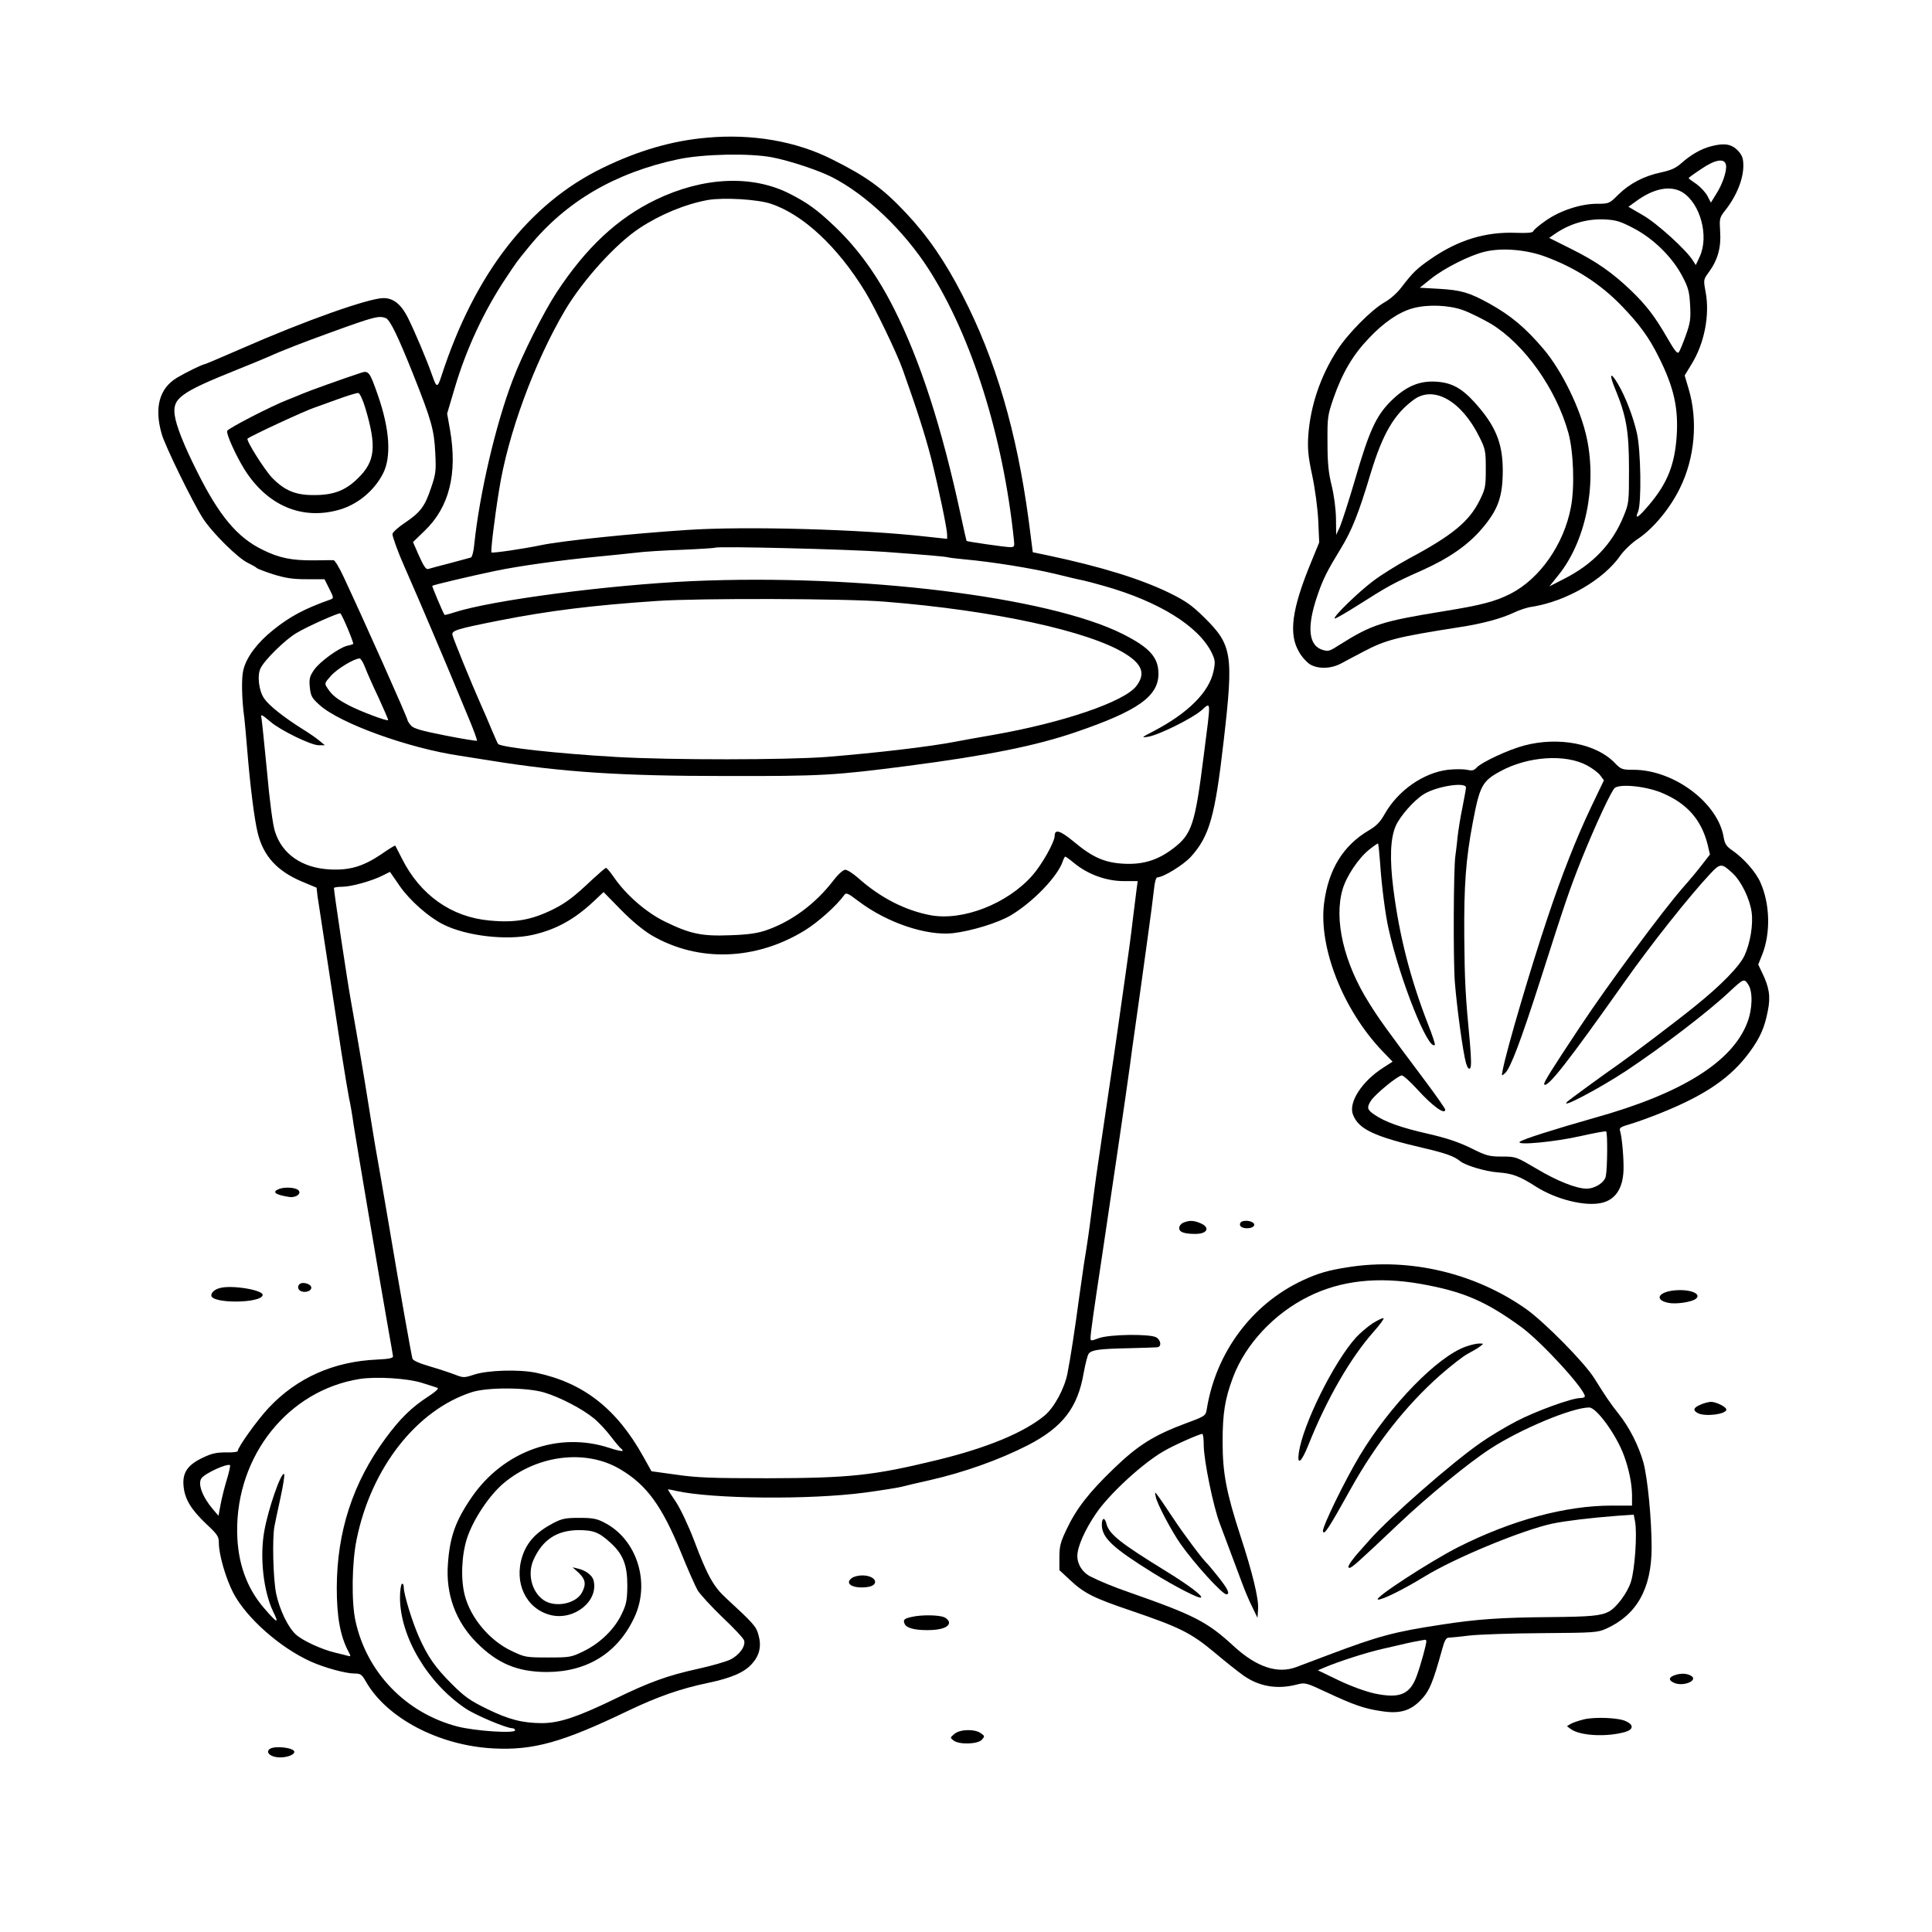 <?xml version="1.0" standalone="no"?>
<!DOCTYPE svg PUBLIC "-//W3C//DTD SVG 20010904//EN"
 "http://www.w3.org/TR/2001/REC-SVG-20010904/DTD/svg10.dtd">
<svg version="1.0" xmlns="http://www.w3.org/2000/svg"
 width="1024pt" height="1024pt" viewBox="0 0 1024 1024"
 preserveAspectRatio="xMidYMid meet">
<g transform="translate(0,1024) scale(0.1,-0.1)"
fill="#000000" stroke="none">
<path d="M3745 9510 c-183 -16 -362 -68 -551 -160 -391 -190 -679 -562 -855
-1105 -20 -61 -25 -61 -47 2 -29 84 -95 239 -131 311 -35 69 -76 102 -128 102
-78 0 -417 -120 -749 -266 -106 -46 -195 -84 -198 -84 -11 0 -101 -44 -148
-72 -94 -57 -121 -159 -81 -298 18 -64 162 -358 217 -445 48 -76 188 -215 241
-239 22 -11 42 -22 45 -26 3 -4 42 -19 88 -34 65 -20 103 -26 177 -26 l95 0
25 -50 c24 -47 24 -51 8 -57 -139 -49 -217 -91 -305 -162 -84 -67 -141 -143
-158 -211 -11 -41 -9 -156 5 -255 2 -16 9 -91 15 -165 16 -199 39 -377 56
-445 30 -122 102 -201 233 -257 l79 -33 5 -45 c4 -25 27 -178 52 -340 25 -162
59 -383 75 -490 17 -107 35 -215 40 -240 6 -25 17 -88 24 -140 16 -101 128
-766 186 -1095 12 -66 22 -126 23 -133 2 -10 -19 -15 -84 -18 -230 -10 -424
-96 -574 -255 -61 -65 -165 -210 -165 -230 0 -5 -28 -8 -62 -7 -50 0 -75 -5
-123 -28 -82 -39 -109 -80 -102 -152 7 -69 40 -123 121 -200 59 -55 66 -66 66
-100 0 -62 37 -189 77 -266 70 -132 246 -288 409 -362 73 -33 186 -64 233 -64
32 0 39 -5 60 -42 111 -195 388 -340 676 -355 212 -11 366 32 715 200 155 74
277 117 422 147 127 27 194 56 235 103 39 44 50 93 33 152 -12 45 -27 61 -171
194 -67 61 -100 120 -170 306 -30 79 -72 167 -96 204 -24 35 -43 65 -43 66 0
2 19 -1 43 -7 192 -43 709 -48 1002 -9 88 12 176 26 195 31 19 5 85 21 145 34
185 42 370 108 523 186 185 96 264 198 296 384 9 48 20 94 27 102 16 19 55 25
209 28 74 2 143 4 153 5 25 2 21 38 -5 53 -35 19 -251 16 -305 -5 -40 -15 -43
-15 -43 1 1 32 19 156 60 427 44 292 134 904 150 1025 5 41 16 120 24 175 8
55 22 154 31 220 9 66 27 197 40 290 13 94 27 200 31 238 4 42 11 67 19 67 31
0 138 66 177 109 99 110 128 214 174 616 53 459 45 507 -106 655 -63 62 -96
85 -181 127 -154 75 -365 140 -644 199 l-81 17 -22 171 c-63 468 -175 851
-350 1190 -92 180 -186 316 -300 437 -124 132 -209 193 -391 284 -192 97 -425
137 -666 115z m348 -104 c93 -18 244 -68 317 -105 182 -93 380 -282 513 -489
228 -357 394 -885 451 -1434 4 -35 2 -38 -20 -38 -26 0 -226 29 -231 33 -1 2
-16 66 -32 142 -99 459 -213 812 -352 1088 -88 175 -189 316 -311 433 -95 91
-147 129 -246 179 -198 99 -455 87 -705 -33 -203 -98 -370 -253 -527 -492 -70
-107 -182 -330 -233 -465 -91 -239 -175 -602 -203 -868 -3 -38 -12 -70 -18
-72 -6 -2 -56 -15 -111 -30 -55 -14 -107 -28 -116 -31 -11 -3 -24 16 -48 70
l-32 73 61 59 c131 125 176 303 135 537 l-15 85 40 135 c61 207 157 413 274
587 59 88 50 77 122 165 195 238 455 390 789 461 134 28 378 33 498 10z m-7
-246 c171 -57 354 -228 499 -465 53 -86 169 -327 200 -415 77 -216 119 -348
151 -472 39 -156 84 -370 84 -403 l0 -21 -112 12 c-345 39 -959 56 -1268 35
-301 -20 -657 -57 -770 -80 -95 -20 -260 -44 -265 -39 -5 5 14 168 40 329 46
295 186 677 350 955 95 160 270 353 395 435 111 73 242 127 362 149 83 14 262
4 334 -20z m-2041 -606 c22 -9 64 -95 145 -298 97 -244 111 -294 117 -416 5
-95 3 -112 -22 -185 -33 -99 -56 -130 -139 -186 -36 -24 -66 -51 -66 -60 0
-13 31 -100 60 -164 69 -157 97 -224 153 -355 63 -147 90 -213 194 -463 25
-60 43 -110 41 -113 -3 -2 -79 10 -169 28 -127 25 -168 37 -181 53 -10 11 -17
23 -18 28 0 12 -233 534 -339 760 -22 48 -46 87 -53 88 -7 0 -53 0 -103 -1
-118 -1 -184 12 -273 56 -134 65 -230 180 -346 412 -71 141 -112 244 -120 302
-12 89 30 120 329 240 72 29 148 60 170 70 65 30 192 79 325 127 234 85 258
91 295 77z m2645 -1239 c228 -17 318 -24 340 -30 8 -2 47 -6 85 -10 145 -13
354 -47 475 -76 69 -17 136 -33 150 -35 14 -3 65 -16 113 -30 289 -82 499
-212 569 -353 19 -40 20 -50 10 -98 -23 -111 -134 -222 -317 -318 -66 -34 -68
-36 -30 -30 56 9 232 96 283 140 52 45 51 64 12 -240 -46 -366 -63 -417 -162
-492 -81 -62 -159 -86 -260 -81 -103 5 -168 34 -268 118 -70 58 -100 67 -100
30 0 -33 -69 -155 -119 -211 -133 -150 -368 -241 -538 -210 -134 25 -266 92
-384 197 -27 24 -58 44 -69 44 -11 0 -37 -23 -63 -57 -96 -125 -223 -218 -357
-264 -48 -16 -97 -23 -190 -26 -151 -6 -212 7 -347 73 -100 49 -207 143 -271
237 -18 26 -36 47 -40 47 -4 0 -36 -28 -72 -61 -99 -94 -140 -124 -205 -157
-116 -58 -204 -74 -340 -61 -202 18 -368 135 -465 329 -18 36 -34 66 -35 68
-2 2 -36 -19 -76 -47 -96 -64 -167 -85 -273 -79 -146 8 -252 82 -289 202 -11
34 -28 161 -42 319 -14 144 -27 270 -29 280 -6 24 0 22 47 -18 53 -46 216
-125 256 -125 l33 0 -29 24 c-15 13 -57 42 -93 64 -98 62 -175 123 -200 160
-28 40 -38 122 -19 160 21 44 130 151 189 186 57 35 229 111 234 105 13 -14
73 -159 68 -162 -4 -3 -19 -7 -33 -10 -43 -11 -144 -84 -174 -127 -24 -35 -27
-47 -23 -92 5 -47 10 -57 51 -94 108 -98 473 -230 747 -270 19 -3 90 -14 158
-25 383 -62 695 -82 1247 -82 511 -1 576 3 970 54 421 55 675 106 888 179 327
112 437 189 437 309 0 87 -47 139 -190 211 -393 197 -1389 319 -2280 280 -443
-20 -1063 -101 -1263 -166 -27 -9 -49 -14 -51 -13 -10 16 -67 151 -65 154 6 5
200 51 334 79 124 26 345 57 545 76 63 6 151 15 195 20 44 6 157 13 250 16 94
4 172 9 175 11 10 9 701 -8 900 -22z m0 -264 c577 -46 1084 -156 1276 -277 89
-56 106 -106 57 -170 -63 -83 -387 -194 -758 -259 -82 -14 -170 -30 -195 -35
-137 -27 -418 -60 -690 -82 -215 -16 -822 -17 -1115 0 -312 18 -609 51 -625
69 -3 4 -19 40 -35 78 -16 39 -41 97 -56 130 -49 110 -147 350 -151 370 -4 23
20 31 247 76 264 52 496 81 840 104 219 15 1006 13 1205 -4z m-2755 -348 c10
-27 42 -99 72 -162 29 -63 52 -116 50 -118 -7 -6 -148 47 -207 78 -63 33 -90
54 -114 91 -17 26 -17 27 19 67 33 37 123 91 151 91 6 0 19 -21 29 -47z m3760
-1039 c73 -59 167 -93 258 -94 l77 0 -5 -37 c-3 -21 -12 -96 -21 -168 -8 -71
-26 -206 -40 -300 -13 -93 -31 -217 -39 -275 -8 -58 -26 -181 -40 -275 -14
-93 -34 -231 -45 -305 -11 -74 -24 -166 -30 -205 -5 -38 -17 -124 -25 -190
-13 -104 -22 -165 -40 -275 -2 -14 -13 -92 -25 -175 -22 -165 -46 -322 -62
-403 -15 -80 -71 -184 -123 -226 -110 -90 -306 -171 -570 -235 -338 -82 -459
-95 -900 -96 -289 0 -373 3 -481 19 l-131 18 -43 77 c-141 254 -317 392 -568
445 -90 19 -259 14 -330 -10 -52 -17 -56 -17 -100 0 -26 10 -86 30 -134 44
-55 16 -89 31 -92 41 -6 22 -65 352 -126 716 -28 165 -60 350 -71 410 -10 61
-28 169 -39 240 -20 126 -50 305 -90 530 -18 97 -90 578 -90 598 0 4 20 7 44
7 47 0 159 31 217 61 l36 18 51 -74 c53 -77 154 -166 230 -204 122 -62 337
-87 475 -56 124 28 222 82 324 178 l52 49 93 -95 c58 -59 119 -109 163 -135
246 -143 551 -133 811 27 70 43 168 131 207 185 12 17 17 15 78 -31 151 -114
359 -184 500 -169 99 12 238 54 307 95 119 71 251 209 276 289 4 12 10 22 12
22 3 0 25 -16 49 -36z m-3460 -2753 c39 -12 76 -24 84 -27 8 -3 -10 -20 -45
-43 -93 -60 -152 -118 -231 -225 -173 -235 -257 -494 -258 -791 0 -154 18
-255 61 -337 15 -28 14 -29 -3 -24 -10 3 -40 10 -68 17 -71 17 -175 65 -208
97 -41 38 -85 130 -103 214 -16 75 -22 296 -9 360 3 18 18 86 32 151 14 65 23
121 19 124 -15 15 -84 -183 -105 -301 -25 -138 -5 -318 46 -426 34 -69 24 -66
-46 15 -94 108 -142 243 -144 405 -5 405 270 750 648 811 87 14 253 4 330 -20z
m651 -52 c83 -25 200 -86 261 -136 25 -20 66 -64 91 -97 26 -34 50 -62 54 -64
4 -2 8 -7 8 -11 0 -5 -32 2 -71 15 -268 88 -559 -17 -727 -259 -87 -126 -118
-211 -128 -357 -12 -159 41 -304 151 -415 112 -113 219 -157 375 -157 213 1
374 101 462 289 87 184 14 415 -159 503 -40 21 -62 25 -133 25 -73 0 -92 -4
-138 -28 -89 -47 -138 -99 -163 -174 -47 -142 19 -280 149 -313 125 -31 256
74 228 184 -7 26 -40 52 -82 62 l-29 7 33 -30 c35 -34 40 -59 17 -103 -32 -61
-144 -83 -205 -40 -62 44 -85 137 -53 211 48 108 124 158 239 159 81 0 110
-12 172 -69 66 -61 87 -118 87 -226 -1 -78 -5 -98 -30 -150 -38 -80 -113 -153
-200 -196 -68 -33 -73 -34 -190 -34 -116 0 -123 1 -192 34 -116 54 -217 173
-249 293 -23 87 -18 213 11 304 33 101 119 230 196 294 181 151 439 180 619
71 139 -83 219 -194 320 -441 34 -85 74 -174 87 -198 14 -23 74 -88 133 -145
60 -56 111 -111 114 -122 9 -31 -27 -79 -75 -102 -24 -11 -100 -33 -169 -48
-163 -36 -257 -70 -442 -160 -196 -95 -291 -127 -383 -128 -105 0 -179 19
-295 76 -88 43 -118 64 -185 131 -88 88 -127 143 -175 251 -35 79 -80 225 -80
262 0 13 -4 21 -10 18 -5 -3 -10 -36 -10 -72 0 -206 145 -452 347 -588 51 -35
217 -105 248 -105 8 0 15 -5 15 -11 0 -18 -211 -4 -305 20 -274 71 -482 287
-541 560 -22 100 -19 310 6 431 77 379 317 686 610 781 83 27 295 26 386 -2z
m-1684 -462 c-12 -39 -27 -99 -33 -132 l-11 -59 -29 34 c-57 67 -82 136 -61
165 19 27 139 81 151 69 3 -2 -5 -37 -17 -77z"/>
<path d="M1910 8263 c-86 -28 -281 -98 -305 -109 -16 -7 -53 -22 -81 -33 -83
-32 -315 -151 -320 -165 -6 -15 47 -133 93 -206 120 -189 301 -267 497 -213
99 27 189 101 236 193 45 88 36 234 -27 415 -44 126 -49 133 -93 118z m27
-188 c60 -203 52 -281 -41 -371 -66 -65 -131 -89 -236 -88 -95 0 -153 25 -218
92 -41 43 -139 199 -130 207 13 13 308 150 356 165 15 5 70 25 122 44 52 19
101 34 109 33 8 -1 24 -35 38 -82z"/>
<path d="M9074 9466 c-57 -14 -111 -45 -165 -93 -27 -24 -54 -36 -106 -47 -90
-19 -166 -59 -226 -118 -47 -47 -49 -48 -112 -48 -86 0 -197 -36 -273 -90 -33
-23 -63 -48 -65 -55 -4 -9 -29 -11 -94 -9 -161 6 -306 -39 -449 -138 -74 -51
-95 -71 -157 -152 -21 -28 -60 -63 -90 -79 -69 -40 -193 -165 -249 -252 -90
-139 -143 -297 -154 -455 -4 -69 -1 -108 21 -210 15 -70 29 -176 32 -240 l5
-115 -45 -110 c-100 -243 -118 -376 -62 -470 14 -26 41 -55 58 -66 43 -26 111
-24 164 4 23 12 74 40 115 61 123 65 177 79 508 131 127 19 229 47 296 79 27
13 69 27 94 30 182 29 381 144 470 274 19 26 60 66 93 87 81 55 170 162 222
270 78 159 95 357 45 524 l-21 71 36 59 c69 111 98 262 75 384 -12 65 -12 65
19 107 46 64 64 130 58 213 -4 67 -3 73 23 107 63 78 100 169 100 242 0 38 -6
54 -27 78 -34 36 -71 43 -139 26z m74 -100 c6 -29 -18 -102 -51 -153 l-29 -47
-18 35 c-10 19 -37 48 -59 64 -23 15 -41 29 -41 31 0 2 30 24 68 49 73 50 123
58 130 21z m-231 -145 c95 -59 142 -232 92 -341 l-21 -45 -16 25 c-35 56 -190
197 -264 239 l-77 45 40 29 c94 69 182 86 246 48z m-260 -190 c106 -55 206
-153 259 -254 33 -62 38 -83 42 -155 4 -71 1 -93 -23 -160 -15 -42 -32 -83
-37 -89 -8 -10 -23 10 -60 74 -66 115 -112 175 -194 254 -100 95 -181 152
-315 219 l-118 59 27 19 c80 56 171 83 267 79 60 -3 83 -10 152 -46z m-467
-151 c160 -59 293 -145 406 -262 95 -99 144 -166 197 -273 79 -158 103 -267
94 -413 -10 -154 -49 -252 -144 -365 -60 -71 -80 -84 -61 -39 19 45 15 323 -6
416 -20 88 -60 192 -100 260 -41 70 -49 55 -15 -26 59 -143 73 -224 73 -423 0
-176 0 -182 -29 -252 -59 -145 -162 -254 -317 -332 l-76 -39 49 61 c142 177
203 468 150 722 -32 154 -130 356 -229 474 -97 114 -173 178 -288 242 -107 59
-149 71 -264 78 l-105 6 60 48 c70 56 207 125 285 143 91 22 220 11 320 -26z
m-435 -284 c36 -13 102 -46 147 -72 178 -108 346 -345 411 -579 27 -100 34
-287 13 -394 -37 -196 -165 -379 -320 -458 -80 -41 -157 -61 -356 -93 -326
-53 -379 -70 -549 -177 -53 -34 -59 -36 -86 -29 -80 20 -91 120 -32 291 29 86
54 134 122 245 60 98 96 188 160 402 64 210 124 313 229 390 106 77 254 -8
348 -200 31 -62 33 -74 33 -167 0 -93 -2 -105 -32 -166 -56 -113 -144 -186
-376 -310 -61 -33 -146 -86 -187 -117 -78 -58 -215 -191 -206 -200 3 -3 58 29
123 70 159 101 187 117 338 184 145 65 244 134 318 220 88 103 112 171 112
314 -1 144 -39 235 -149 357 -69 76 -122 105 -204 110 -89 6 -162 -25 -242
-105 -77 -77 -114 -159 -188 -414 -33 -113 -70 -226 -80 -250 l-20 -43 -1 87
c-1 52 -10 121 -23 175 -17 68 -22 120 -22 228 -1 134 1 144 32 235 47 134
102 228 187 317 79 84 160 139 233 159 80 22 192 17 267 -10z"/>
<path d="M8080 6289 c-82 -21 -228 -89 -254 -118 -14 -15 -24 -17 -52 -11 -19
4 -64 4 -100 0 -130 -16 -264 -110 -334 -233 -24 -43 -44 -64 -83 -87 -137
-80 -216 -207 -239 -387 -30 -234 100 -565 309 -784 l54 -56 -51 -33 c-111
-71 -184 -183 -159 -247 29 -78 112 -117 379 -179 112 -26 159 -43 190 -69 27
-22 133 -54 200 -59 75 -5 115 -20 202 -76 106 -67 257 -105 345 -86 74 16
114 75 118 173 2 62 -8 175 -18 208 -6 17 1 22 56 38 34 10 106 36 160 58 239
96 373 189 472 325 54 74 78 128 95 217 15 75 8 123 -31 203 l-20 42 21 52
c45 114 42 267 -9 382 -23 54 -87 127 -147 169 -34 23 -42 36 -48 70 -29 183
-264 359 -478 359 -60 0 -66 2 -99 36 -97 102 -297 141 -479 93z m332 -106
c28 -15 60 -39 70 -53 l19 -26 -69 -144 c-77 -162 -155 -360 -230 -585 -89
-265 -216 -696 -237 -805 -7 -35 -7 -35 13 -17 28 26 83 171 186 492 135 423
155 480 218 639 73 181 161 371 178 381 36 22 175 6 257 -31 128 -56 201 -141
234 -271 l12 -52 -41 -53 c-22 -29 -67 -83 -99 -119 -107 -121 -402 -520 -547
-739 -156 -235 -198 -302 -191 -308 18 -18 126 120 425 543 141 200 342 453
453 572 55 59 62 59 121 4 45 -42 91 -136 100 -206 9 -65 -7 -162 -37 -228
-26 -58 -127 -161 -263 -270 -101 -82 -337 -260 -404 -307 -75 -52 -264 -190
-274 -200 -41 -41 170 70 314 165 191 127 435 313 548 420 73 68 77 70 98 37
25 -37 23 -130 -5 -202 -79 -208 -348 -376 -807 -504 -218 -62 -386 -115 -399
-128 -20 -20 188 0 320 30 72 16 133 28 138 25 8 -5 7 -195 -2 -238 -7 -33
-57 -65 -102 -65 -54 0 -157 41 -264 105 -109 64 -110 65 -184 65 -68 0 -83 4
-165 45 -66 32 -128 53 -224 75 -142 32 -231 63 -287 102 -39 26 -42 38 -18
75 23 35 143 133 163 133 8 0 46 -34 84 -76 79 -87 146 -135 146 -105 0 5 -48
74 -107 153 -213 284 -242 325 -296 411 -134 212 -188 443 -141 603 20 69 83
164 140 210 25 20 46 35 48 33 2 -2 7 -49 11 -104 7 -113 28 -276 45 -349 61
-273 211 -648 245 -614 3 2 -13 51 -36 109 -94 242 -152 467 -184 719 -20 159
-16 267 13 333 23 52 98 137 149 168 68 42 223 66 223 35 0 -8 -9 -56 -19
-107 -11 -52 -22 -123 -26 -159 -3 -36 -9 -78 -11 -95 -10 -60 -12 -553 -3
-670 11 -138 43 -372 59 -429 8 -26 15 -35 22 -28 7 7 6 49 -1 134 -24 250
-28 328 -30 563 -2 271 8 410 45 605 37 195 50 220 146 272 146 80 346 93 460
31z"/>
<path d="M1481 3939 c-42 -16 -25 -31 51 -43 35 -6 68 17 50 35 -14 15 -69 19
-101 8z"/>
<path d="M6273 3760 c-13 -5 -23 -18 -23 -29 0 -21 25 -31 86 -31 67 0 80 37
21 59 -33 13 -54 13 -84 1z"/>
<path d="M6575 3760 c-10 -17 5 -30 35 -30 33 0 49 18 29 31 -19 12 -56 11
-64 -1z"/>
<path d="M7148 3524 c-106 -16 -164 -33 -243 -70 -269 -125 -461 -382 -509
-684 -6 -34 -8 -36 -111 -74 -169 -63 -254 -116 -382 -240 -132 -127 -198
-212 -250 -322 -32 -67 -38 -89 -38 -148 l0 -68 58 -54 c74 -69 124 -94 319
-160 261 -89 319 -118 441 -219 59 -50 130 -106 158 -126 83 -58 178 -74 280
-48 48 12 48 12 166 -43 137 -64 194 -84 282 -97 98 -16 155 0 211 58 46 47
64 90 115 274 11 41 20 57 33 57 9 0 58 5 107 11 50 6 223 12 385 13 282 2
297 3 344 24 161 73 239 211 240 427 0 152 -21 371 -44 455 -25 88 -74 185
-130 255 -46 58 -70 94 -130 190 -51 82 -263 297 -360 366 -270 191 -618 274
-942 223z m382 -89 c226 -40 346 -92 535 -230 108 -80 335 -328 335 -366 0 -5
-11 -9 -24 -9 -46 0 -238 -70 -341 -124 -57 -30 -141 -80 -186 -112 -151 -104
-485 -397 -589 -515 -36 -41 -67 -76 -70 -79 -3 -3 -16 -20 -29 -37 -15 -22
-18 -33 -9 -33 14 1 39 23 262 234 153 145 370 323 486 398 162 105 433 218
523 218 39 0 144 -145 184 -254 27 -73 42 -149 43 -208 l0 -58 -108 0 c-244 0
-530 -77 -813 -220 -146 -74 -451 -272 -426 -278 19 -4 133 52 244 120 160 99
522 249 683 283 69 14 198 30 342 41 l87 6 7 -36 c12 -64 -1 -256 -22 -320
-18 -58 -76 -136 -117 -158 -42 -22 -95 -27 -312 -29 -258 -2 -390 -11 -575
-40 -251 -38 -332 -60 -595 -159 -77 -29 -156 -59 -175 -66 -99 -37 -210 0
-330 110 -142 131 -209 165 -557 287 -78 27 -149 56 -201 82 -44 21 -72 65
-72 110 0 48 39 137 99 225 69 102 244 264 358 330 50 30 190 92 205 92 5 0 8
-28 8 -62 1 -80 50 -321 85 -413 24 -65 58 -156 118 -315 13 -36 37 -93 53
-125 l29 -60 3 47 c4 55 -30 193 -94 389 -74 228 -94 331 -94 496 0 152 12
229 56 345 66 174 217 336 399 426 170 85 368 107 595 67z m30 -1894 c0 -17
-30 -126 -50 -181 -36 -101 -90 -124 -224 -96 -49 11 -124 38 -191 70 l-110
53 35 15 c73 31 218 78 305 98 50 11 108 25 130 30 22 5 51 11 65 13 14 3 28
5 33 6 4 0 7 -3 7 -8z"/>
<path d="M7275 3226 c-27 -18 -67 -52 -88 -75 -118 -131 -282 -462 -303 -611
-10 -70 14 -51 51 42 96 241 223 462 346 600 33 37 56 69 52 71 -5 3 -30 -10
-58 -27z"/>
<path d="M7770 3103 c-150 -52 -401 -309 -563 -578 -77 -128 -200 -379 -195
-401 5 -24 29 12 149 228 133 238 291 439 474 601 55 48 120 99 145 112 25 13
54 30 65 39 20 15 20 15 -5 15 -14 0 -45 -7 -70 -16z"/>
<path d="M6126 2305 c8 -37 82 -178 131 -248 73 -104 221 -267 243 -267 21 0
8 28 -42 91 -28 35 -54 66 -57 69 -22 18 -129 161 -184 245 -37 55 -73 109
-82 120 -14 19 -15 19 -9 -10z"/>
<path d="M5840 2159 c0 -69 56 -122 270 -255 121 -75 248 -140 256 -131 9 9
-67 66 -182 137 -249 153 -306 199 -320 255 -9 35 -24 31 -24 -6z"/>
<path d="M1587 3433 c-13 -12 -7 -32 12 -38 23 -7 51 3 51 20 0 20 -48 34 -63
18z"/>
<path d="M1165 3413 c-27 -7 -45 -23 -45 -39 0 -44 261 -43 272 1 8 27 -164
56 -227 38z"/>
<path d="M8869 3400 c-82 -10 -99 -50 -28 -65 39 -9 122 3 146 20 38 28 -34
55 -118 45z"/>
<path d="M9013 2795 c-38 -16 -42 -30 -14 -45 39 -20 151 -6 151 19 0 14 -54
41 -82 41 -13 -1 -38 -7 -55 -15z"/>
<path d="M4515 1876 c-41 -29 4 -57 79 -48 72 8 51 62 -24 62 -20 0 -45 -6
-55 -14z"/>
<path d="M4832 1670 c-40 -9 -46 -15 -38 -35 8 -23 50 -35 121 -35 72 0 115
15 115 40 0 9 -11 22 -25 28 -29 13 -122 14 -173 2z"/>
<path d="M8873 1360 c-31 -12 -29 -28 4 -41 51 -19 128 17 84 40 -23 13 -57
13 -88 1z"/>
<path d="M8395 1127 c-27 -7 -59 -17 -70 -24 l-20 -12 20 -15 c48 -36 188 -44
288 -16 45 13 47 38 5 57 -37 19 -165 24 -223 10z"/>
<path d="M5059 1050 c-24 -20 -24 -20 -5 -35 30 -23 128 -20 150 4 16 18 16
20 -6 35 -33 23 -110 21 -139 -4z"/>
<path d="M1431 971 c-23 -15 -5 -38 33 -44 42 -7 96 9 96 28 0 21 -100 34
-129 16z"/>
</g>
</svg>
